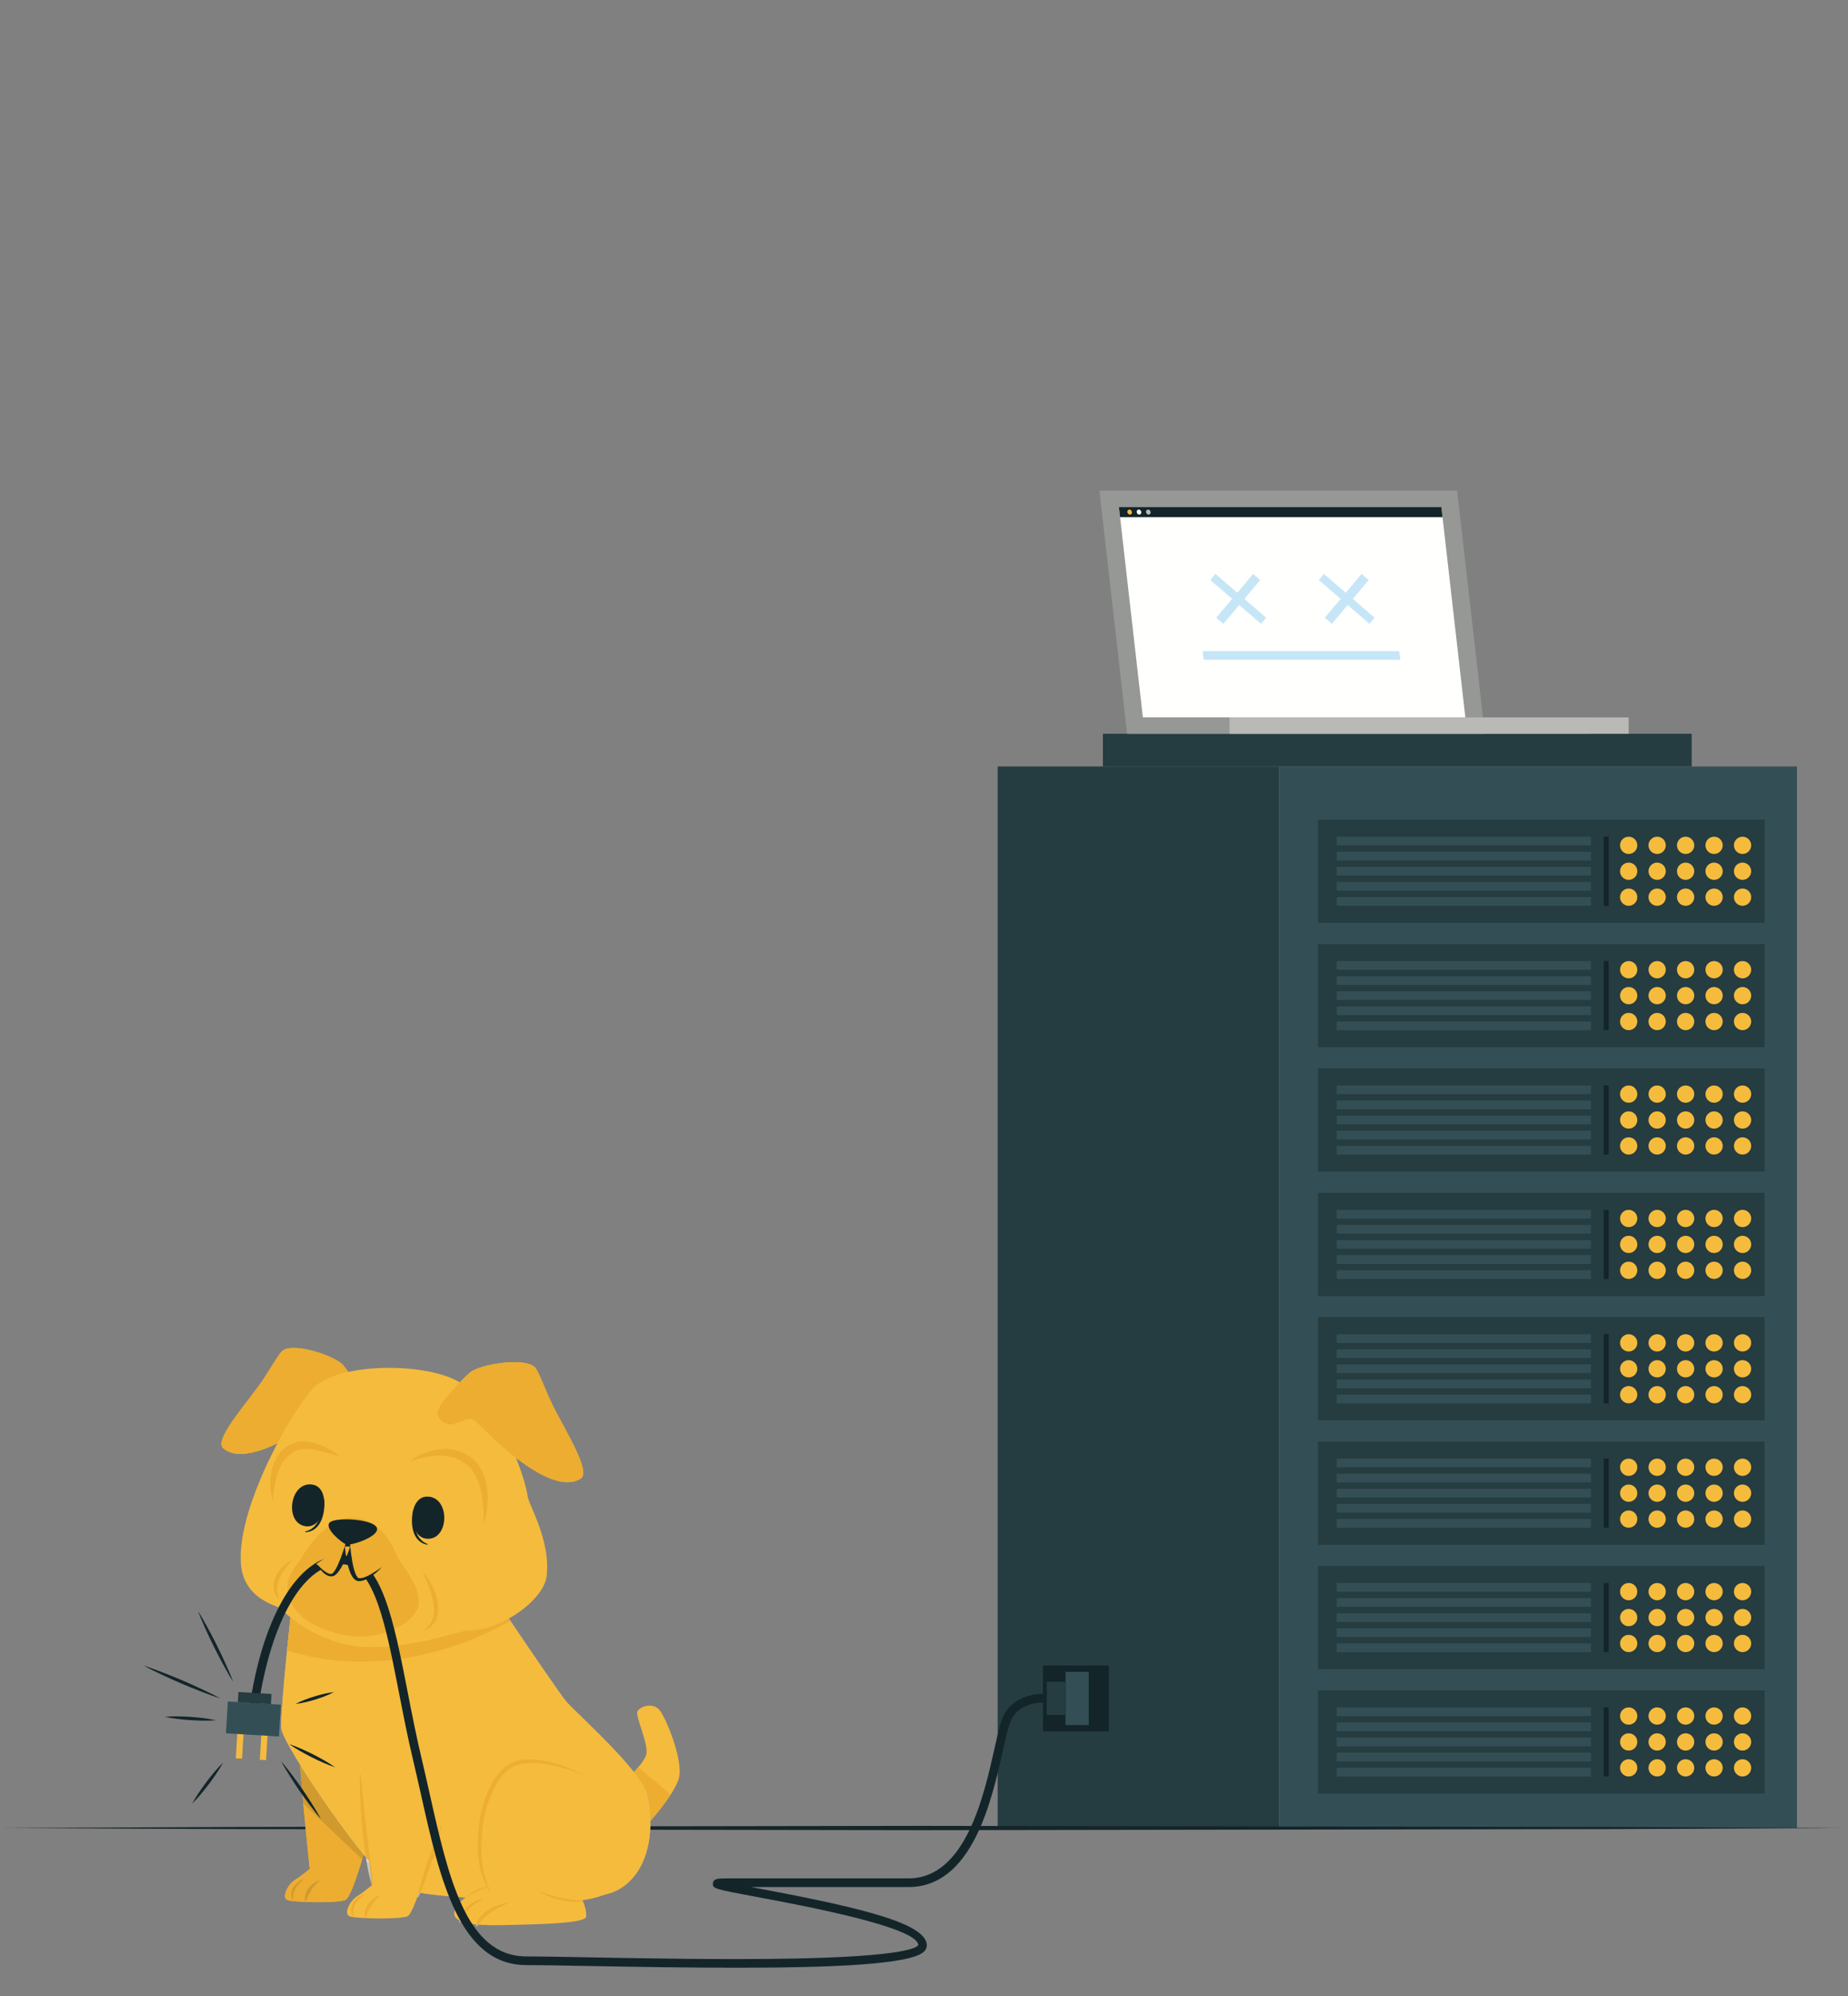 <?xml version="1.0" encoding="UTF-8"?>
<svg width="427px" height="461px" viewBox="0 0 427 461" version="1.1" xmlns="http://www.w3.org/2000/svg" xmlns:xlink="http://www.w3.org/1999/xlink">
    <rect x="0" y="0" width="427" height="461" fill="#808080" stroke="none"/>
    <!-- Generator: Sketch 61.2 (89653) - https://sketch.com -->
    <title>5229792</title>
    <desc>Created with Sketch.</desc>
    <g id="5229792" stroke="none" stroke-width="1" fill="none" fill-rule="evenodd">
        <polygon id="Fill-39" fill="#253C40" points="230.522 422.195 295.542 422.195 295.542 177.022 230.522 177.022"></polygon>
        <polygon id="Fill-40" fill="#334F55" points="295.542 422.195 415.204 422.195 415.204 177.022 295.542 177.022"></polygon>
        <polygon id="Fill-41" fill="#253C40" points="304.515 414.232 407.727 414.232 407.727 390.396 304.515 390.396"></polygon>
        <polygon id="Fill-42" fill="#334F55" points="308.859 396.344 367.609 396.344 367.609 394.332 308.859 394.332"></polygon>
        <polygon id="Fill-43" fill="#334F55" points="308.859 399.832 367.609 399.832 367.609 397.821 308.859 397.821"></polygon>
        <polygon id="Fill-44" fill="#334F55" points="308.859 403.32 367.609 403.32 367.609 401.308 308.859 401.308"></polygon>
        <polygon id="Fill-45" fill="#334F55" points="308.859 406.807 367.609 406.807 367.609 404.795 308.859 404.795"></polygon>
        <polygon id="Fill-46" fill="#334F55" points="308.859 410.294 367.609 410.294 367.609 408.283 308.859 408.283"></polygon>
        <path d="M378.319,396.328 C378.319,397.43 377.426,398.324 376.324,398.324 C375.222,398.324 374.329,397.43 374.329,396.328 C374.329,395.226 375.222,394.332 376.324,394.332 C377.426,394.332 378.319,395.226 378.319,396.328" id="Fill-47" fill="#F5BB3D"></path>
        <path d="M384.897,396.328 C384.897,397.43 384.004,398.324 382.901,398.324 C381.8,398.324 380.906,397.43 380.906,396.328 C380.906,395.226 381.8,394.332 382.901,394.332 C384.004,394.332 384.897,395.226 384.897,396.328" id="Fill-48" fill="#F5BB3D"></path>
        <path d="M391.474,396.328 C391.474,397.43 390.581,398.324 389.479,398.324 C388.377,398.324 387.483,397.43 387.483,396.328 C387.483,395.226 388.377,394.332 389.479,394.332 C390.581,394.332 391.474,395.226 391.474,396.328" id="Fill-49" fill="#F5BB3D"></path>
        <path d="M398.052,396.328 C398.052,397.43 397.158,398.324 396.057,398.324 C394.954,398.324 394.062,397.43 394.062,396.328 C394.062,395.226 394.954,394.332 396.057,394.332 C397.158,394.332 398.052,395.226 398.052,396.328" id="Fill-50" fill="#F5BB3D"></path>
        <path d="M404.629,396.328 C404.629,397.43 403.735,398.324 402.634,398.324 C401.532,398.324 400.639,397.43 400.639,396.328 C400.639,395.226 401.532,394.332 402.634,394.332 C403.735,394.332 404.629,395.226 404.629,396.328" id="Fill-51" fill="#F5BB3D"></path>
        <path d="M378.319,402.314 C378.319,403.415 377.426,404.309 376.324,404.309 C375.222,404.309 374.329,403.415 374.329,402.314 C374.329,401.211 375.222,400.319 376.324,400.319 C377.426,400.319 378.319,401.211 378.319,402.314" id="Fill-52" fill="#F5BB3D"></path>
        <path d="M384.897,402.314 C384.897,403.415 384.004,404.309 382.901,404.309 C381.8,404.309 380.906,403.415 380.906,402.314 C380.906,401.211 381.8,400.319 382.901,400.319 C384.004,400.319 384.897,401.211 384.897,402.314" id="Fill-53" fill="#F5BB3D"></path>
        <path d="M391.474,402.314 C391.474,403.415 390.581,404.309 389.479,404.309 C388.377,404.309 387.483,403.415 387.483,402.314 C387.483,401.211 388.377,400.319 389.479,400.319 C390.581,400.319 391.474,401.211 391.474,402.314" id="Fill-54" fill="#F5BB3D"></path>
        <path d="M398.052,402.314 C398.052,403.415 397.158,404.309 396.057,404.309 C394.954,404.309 394.062,403.415 394.062,402.314 C394.062,401.211 394.954,400.319 396.057,400.319 C397.158,400.319 398.052,401.211 398.052,402.314" id="Fill-55" fill="#F5BB3D"></path>
        <path d="M404.629,402.314 C404.629,403.415 403.735,404.309 402.634,404.309 C401.532,404.309 400.639,403.415 400.639,402.314 C400.639,401.211 401.532,400.319 402.634,400.319 C403.735,400.319 404.629,401.211 404.629,402.314" id="Fill-56" fill="#F5BB3D"></path>
        <path d="M378.319,408.299 C378.319,409.401 377.426,410.294 376.324,410.294 C375.222,410.294 374.329,409.401 374.329,408.299 C374.329,407.198 375.222,406.304 376.324,406.304 C377.426,406.304 378.319,407.198 378.319,408.299" id="Fill-57" fill="#F5BB3D"></path>
        <path d="M384.897,408.299 C384.897,409.401 384.004,410.294 382.901,410.294 C381.8,410.294 380.906,409.401 380.906,408.299 C380.906,407.198 381.8,406.304 382.901,406.304 C384.004,406.304 384.897,407.198 384.897,408.299" id="Fill-58" fill="#F5BB3D"></path>
        <path d="M391.474,408.299 C391.474,409.401 390.581,410.294 389.479,410.294 C388.377,410.294 387.483,409.401 387.483,408.299 C387.483,407.198 388.377,406.304 389.479,406.304 C390.581,406.304 391.474,407.198 391.474,408.299" id="Fill-59" fill="#F5BB3D"></path>
        <path d="M398.052,408.299 C398.052,409.401 397.158,410.294 396.057,410.294 C394.954,410.294 394.062,409.401 394.062,408.299 C394.062,407.198 394.954,406.304 396.057,406.304 C397.158,406.304 398.052,407.198 398.052,408.299" id="Fill-60" fill="#F5BB3D"></path>
        <path d="M404.629,408.299 C404.629,409.401 403.735,410.294 402.634,410.294 C401.532,410.294 400.639,409.401 400.639,408.299 C400.639,407.198 401.532,406.304 402.634,406.304 C403.735,406.304 404.629,407.198 404.629,408.299" id="Fill-61" fill="#F5BB3D"></path>
        <polygon id="Fill-62" fill="#132529" points="370.544 410.294 371.693 410.294 371.693 394.332 370.544 394.332"></polygon>
        <polygon id="Fill-63" fill="#253C40" points="304.515 385.503 407.727 385.503 407.727 361.668 304.515 361.668"></polygon>
        <polygon id="Fill-64" fill="#334F55" points="308.859 367.617 367.609 367.617 367.609 365.605 308.859 365.605"></polygon>
        <polygon id="Fill-65" fill="#334F55" points="308.859 371.104 367.609 371.104 367.609 369.092 308.859 369.092"></polygon>
        <polygon id="Fill-66" fill="#334F55" points="308.859 374.592 367.609 374.592 367.609 372.58 308.859 372.58"></polygon>
        <polygon id="Fill-67" fill="#334F55" points="308.859 378.08 367.609 378.08 367.609 376.068 308.859 376.068"></polygon>
        <polygon id="Fill-68" fill="#334F55" points="308.859 381.567 367.609 381.567 367.609 379.555 308.859 379.555"></polygon>
        <path d="M378.319,367.6 C378.319,368.703 377.426,369.595 376.324,369.595 C375.222,369.595 374.329,368.703 374.329,367.6 C374.329,366.498 375.222,365.605 376.324,365.605 C377.426,365.605 378.319,366.498 378.319,367.6" id="Fill-69" fill="#F5BB3D"></path>
        <path d="M384.897,367.6 C384.897,368.703 384.004,369.595 382.901,369.595 C381.8,369.595 380.906,368.703 380.906,367.6 C380.906,366.498 381.8,365.605 382.901,365.605 C384.004,365.605 384.897,366.498 384.897,367.6" id="Fill-70" fill="#F5BB3D"></path>
        <path d="M391.474,367.6 C391.474,368.703 390.581,369.595 389.479,369.595 C388.377,369.595 387.483,368.703 387.483,367.6 C387.483,366.498 388.377,365.605 389.479,365.605 C390.581,365.605 391.474,366.498 391.474,367.6" id="Fill-71" fill="#F5BB3D"></path>
        <path d="M398.052,367.6 C398.052,368.703 397.158,369.595 396.057,369.595 C394.954,369.595 394.062,368.703 394.062,367.6 C394.062,366.498 394.954,365.605 396.057,365.605 C397.158,365.605 398.052,366.498 398.052,367.6" id="Fill-72" fill="#F5BB3D"></path>
        <path d="M404.629,367.6 C404.629,368.703 403.735,369.595 402.634,369.595 C401.532,369.595 400.639,368.703 400.639,367.6 C400.639,366.498 401.532,365.605 402.634,365.605 C403.735,365.605 404.629,366.498 404.629,367.6" id="Fill-73" fill="#F5BB3D"></path>
        <path d="M378.319,373.586 C378.319,374.688 377.426,375.581 376.324,375.581 C375.222,375.581 374.329,374.688 374.329,373.586 C374.329,372.484 375.222,371.59 376.324,371.59 C377.426,371.59 378.319,372.484 378.319,373.586" id="Fill-74" fill="#F5BB3D"></path>
        <path d="M384.897,373.586 C384.897,374.688 384.004,375.581 382.901,375.581 C381.8,375.581 380.906,374.688 380.906,373.586 C380.906,372.484 381.8,371.59 382.901,371.59 C384.004,371.59 384.897,372.484 384.897,373.586" id="Fill-75" fill="#F5BB3D"></path>
        <path d="M391.474,373.586 C391.474,374.688 390.581,375.581 389.479,375.581 C388.377,375.581 387.483,374.688 387.483,373.586 C387.483,372.484 388.377,371.59 389.479,371.59 C390.581,371.59 391.474,372.484 391.474,373.586" id="Fill-76" fill="#F5BB3D"></path>
        <path d="M398.052,373.586 C398.052,374.688 397.158,375.581 396.057,375.581 C394.954,375.581 394.062,374.688 394.062,373.586 C394.062,372.484 394.954,371.59 396.057,371.59 C397.158,371.59 398.052,372.484 398.052,373.586" id="Fill-77" fill="#F5BB3D"></path>
        <path d="M404.629,373.586 C404.629,374.688 403.735,375.581 402.634,375.581 C401.532,375.581 400.639,374.688 400.639,373.586 C400.639,372.484 401.532,371.59 402.634,371.59 C403.735,371.59 404.629,372.484 404.629,373.586" id="Fill-78" fill="#F5BB3D"></path>
        <path d="M378.319,379.572 C378.319,380.673 377.426,381.567 376.324,381.567 C375.222,381.567 374.329,380.673 374.329,379.572 C374.329,378.469 375.222,377.577 376.324,377.577 C377.426,377.577 378.319,378.469 378.319,379.572" id="Fill-79" fill="#F5BB3D"></path>
        <path d="M384.897,379.572 C384.897,380.673 384.004,381.567 382.901,381.567 C381.8,381.567 380.906,380.673 380.906,379.572 C380.906,378.469 381.8,377.577 382.901,377.577 C384.004,377.577 384.897,378.469 384.897,379.572" id="Fill-80" fill="#F5BB3D"></path>
        <path d="M391.474,379.572 C391.474,380.673 390.581,381.567 389.479,381.567 C388.377,381.567 387.483,380.673 387.483,379.572 C387.483,378.469 388.377,377.577 389.479,377.577 C390.581,377.577 391.474,378.469 391.474,379.572" id="Fill-81" fill="#F5BB3D"></path>
        <path d="M398.052,379.572 C398.052,380.673 397.158,381.567 396.057,381.567 C394.954,381.567 394.062,380.673 394.062,379.572 C394.062,378.469 394.954,377.577 396.057,377.577 C397.158,377.577 398.052,378.469 398.052,379.572" id="Fill-82" fill="#F5BB3D"></path>
        <path d="M404.629,379.572 C404.629,380.673 403.735,381.567 402.634,381.567 C401.532,381.567 400.639,380.673 400.639,379.572 C400.639,378.469 401.532,377.577 402.634,377.577 C403.735,377.577 404.629,378.469 404.629,379.572" id="Fill-83" fill="#F5BB3D"></path>
        <polygon id="Fill-84" fill="#132529" points="370.544 381.567 371.693 381.567 371.693 365.605 370.544 365.605"></polygon>
        <polygon id="Fill-85" fill="#253C40" points="304.515 356.776 407.727 356.776 407.727 332.94 304.515 332.94"></polygon>
        <polygon id="Fill-86" fill="#334F55" points="308.859 338.889 367.609 338.889 367.609 336.877 308.859 336.877"></polygon>
        <polygon id="Fill-87" fill="#334F55" points="308.859 342.376 367.609 342.376 367.609 340.365 308.859 340.365"></polygon>
        <polygon id="Fill-88" fill="#334F55" points="308.859 345.864 367.609 345.864 367.609 343.852 308.859 343.852"></polygon>
        <polygon id="Fill-89" fill="#334F55" points="308.859 349.351 367.609 349.351 367.609 347.339 308.859 347.339"></polygon>
        <polygon id="Fill-90" fill="#334F55" points="308.859 352.839 367.609 352.839 367.609 350.828 308.859 350.828"></polygon>
        <path d="M378.319,338.873 C378.319,339.974 377.426,340.868 376.324,340.868 C375.222,340.868 374.329,339.974 374.329,338.873 C374.329,337.771 375.222,336.877 376.324,336.877 C377.426,336.877 378.319,337.771 378.319,338.873" id="Fill-91" fill="#F5BB3D"></path>
        <path d="M384.897,338.873 C384.897,339.974 384.004,340.868 382.901,340.868 C381.8,340.868 380.906,339.974 380.906,338.873 C380.906,337.771 381.8,336.877 382.901,336.877 C384.004,336.877 384.897,337.771 384.897,338.873" id="Fill-92" fill="#F5BB3D"></path>
        <path d="M391.474,338.873 C391.474,339.974 390.581,340.868 389.479,340.868 C388.377,340.868 387.483,339.974 387.483,338.873 C387.483,337.771 388.377,336.877 389.479,336.877 C390.581,336.877 391.474,337.771 391.474,338.873" id="Fill-93" fill="#F5BB3D"></path>
        <path d="M398.052,338.873 C398.052,339.974 397.158,340.868 396.057,340.868 C394.954,340.868 394.062,339.974 394.062,338.873 C394.062,337.771 394.954,336.877 396.057,336.877 C397.158,336.877 398.052,337.771 398.052,338.873" id="Fill-94" fill="#F5BB3D"></path>
        <path d="M404.629,338.873 C404.629,339.974 403.735,340.868 402.634,340.868 C401.532,340.868 400.639,339.974 400.639,338.873 C400.639,337.771 401.532,336.877 402.634,336.877 C403.735,336.877 404.629,337.771 404.629,338.873" id="Fill-95" fill="#F5BB3D"></path>
        <path d="M378.319,344.858 C378.319,345.96 377.426,346.853 376.324,346.853 C375.222,346.853 374.329,345.96 374.329,344.858 C374.329,343.756 375.222,342.863 376.324,342.863 C377.426,342.863 378.319,343.756 378.319,344.858" id="Fill-96" fill="#F5BB3D"></path>
        <path d="M384.897,344.858 C384.897,345.96 384.004,346.853 382.901,346.853 C381.8,346.853 380.906,345.96 380.906,344.858 C380.906,343.756 381.8,342.863 382.901,342.863 C384.004,342.863 384.897,343.756 384.897,344.858" id="Fill-97" fill="#F5BB3D"></path>
        <path d="M391.474,344.858 C391.474,345.96 390.581,346.853 389.479,346.853 C388.377,346.853 387.483,345.96 387.483,344.858 C387.483,343.756 388.377,342.863 389.479,342.863 C390.581,342.863 391.474,343.756 391.474,344.858" id="Fill-98" fill="#F5BB3D"></path>
        <path d="M398.052,344.858 C398.052,345.96 397.158,346.853 396.057,346.853 C394.954,346.853 394.062,345.96 394.062,344.858 C394.062,343.756 394.954,342.863 396.057,342.863 C397.158,342.863 398.052,343.756 398.052,344.858" id="Fill-99" fill="#F5BB3D"></path>
        <path d="M404.629,344.858 C404.629,345.96 403.735,346.853 402.634,346.853 C401.532,346.853 400.639,345.96 400.639,344.858 C400.639,343.756 401.532,342.863 402.634,342.863 C403.735,342.863 404.629,343.756 404.629,344.858" id="Fill-100" fill="#F5BB3D"></path>
        <path d="M378.319,350.844 C378.319,351.946 377.426,352.839 376.324,352.839 C375.222,352.839 374.329,351.946 374.329,350.844 C374.329,349.742 375.222,348.848 376.324,348.848 C377.426,348.848 378.319,349.742 378.319,350.844" id="Fill-101" fill="#F5BB3D"></path>
        <path d="M384.897,350.844 C384.897,351.946 384.004,352.839 382.901,352.839 C381.8,352.839 380.906,351.946 380.906,350.844 C380.906,349.742 381.8,348.848 382.901,348.848 C384.004,348.848 384.897,349.742 384.897,350.844" id="Fill-102" fill="#F5BB3D"></path>
        <path d="M391.474,350.844 C391.474,351.946 390.581,352.839 389.479,352.839 C388.377,352.839 387.483,351.946 387.483,350.844 C387.483,349.742 388.377,348.848 389.479,348.848 C390.581,348.848 391.474,349.742 391.474,350.844" id="Fill-103" fill="#F5BB3D"></path>
        <path d="M398.052,350.844 C398.052,351.946 397.158,352.839 396.057,352.839 C394.954,352.839 394.062,351.946 394.062,350.844 C394.062,349.742 394.954,348.848 396.057,348.848 C397.158,348.848 398.052,349.742 398.052,350.844" id="Fill-104" fill="#F5BB3D"></path>
        <path d="M404.629,350.844 C404.629,351.946 403.735,352.839 402.634,352.839 C401.532,352.839 400.639,351.946 400.639,350.844 C400.639,349.742 401.532,348.848 402.634,348.848 C403.735,348.848 404.629,349.742 404.629,350.844" id="Fill-105" fill="#F5BB3D"></path>
        <polygon id="Fill-106" fill="#132529" points="370.544 352.839 371.693 352.839 371.693 336.877 370.544 336.877"></polygon>
        <polygon id="Fill-107" fill="#253C40" points="304.515 328.048 407.727 328.048 407.727 304.212 304.515 304.212"></polygon>
        <polygon id="Fill-108" fill="#334F55" points="308.859 310.162 367.609 310.162 367.609 308.15 308.859 308.15"></polygon>
        <polygon id="Fill-109" fill="#334F55" points="308.859 313.649 367.609 313.649 367.609 311.637 308.859 311.637"></polygon>
        <polygon id="Fill-110" fill="#334F55" points="308.859 317.136 367.609 317.136 367.609 315.124 308.859 315.124"></polygon>
        <polygon id="Fill-111" fill="#334F55" points="308.859 320.623 367.609 320.623 367.609 318.612 308.859 318.612"></polygon>
        <polygon id="Fill-112" fill="#334F55" points="308.859 324.111 367.609 324.111 367.609 322.099 308.859 322.099"></polygon>
        <path d="M378.319,310.145 C378.319,311.247 377.426,312.14 376.324,312.14 C375.222,312.14 374.329,311.247 374.329,310.145 C374.329,309.042 375.222,308.15 376.324,308.15 C377.426,308.15 378.319,309.042 378.319,310.145" id="Fill-113" fill="#F5BB3D"></path>
        <path d="M384.897,310.145 C384.897,311.247 384.004,312.14 382.901,312.14 C381.8,312.14 380.906,311.247 380.906,310.145 C380.906,309.042 381.8,308.15 382.901,308.15 C384.004,308.15 384.897,309.042 384.897,310.145" id="Fill-114" fill="#F5BB3D"></path>
        <path d="M391.474,310.145 C391.474,311.247 390.581,312.14 389.479,312.14 C388.377,312.14 387.483,311.247 387.483,310.145 C387.483,309.042 388.377,308.15 389.479,308.15 C390.581,308.15 391.474,309.042 391.474,310.145" id="Fill-115" fill="#F5BB3D"></path>
        <path d="M398.052,310.145 C398.052,311.247 397.158,312.14 396.057,312.14 C394.954,312.14 394.062,311.247 394.062,310.145 C394.062,309.042 394.954,308.15 396.057,308.15 C397.158,308.15 398.052,309.042 398.052,310.145" id="Fill-116" fill="#F5BB3D"></path>
        <path d="M404.629,310.145 C404.629,311.247 403.735,312.14 402.634,312.14 C401.532,312.14 400.639,311.247 400.639,310.145 C400.639,309.042 401.532,308.15 402.634,308.15 C403.735,308.15 404.629,309.042 404.629,310.145" id="Fill-117" fill="#F5BB3D"></path>
        <path d="M378.319,316.13 C378.319,317.232 377.426,318.125 376.324,318.125 C375.222,318.125 374.329,317.232 374.329,316.13 C374.329,315.029 375.222,314.135 376.324,314.135 C377.426,314.135 378.319,315.029 378.319,316.13" id="Fill-118" fill="#F5BB3D"></path>
        <path d="M384.897,316.13 C384.897,317.232 384.004,318.125 382.901,318.125 C381.8,318.125 380.906,317.232 380.906,316.13 C380.906,315.029 381.8,314.135 382.901,314.135 C384.004,314.135 384.897,315.029 384.897,316.13" id="Fill-119" fill="#F5BB3D"></path>
        <path d="M391.474,316.13 C391.474,317.232 390.581,318.125 389.479,318.125 C388.377,318.125 387.483,317.232 387.483,316.13 C387.483,315.029 388.377,314.135 389.479,314.135 C390.581,314.135 391.474,315.029 391.474,316.13" id="Fill-120" fill="#F5BB3D"></path>
        <path d="M398.052,316.13 C398.052,317.232 397.158,318.125 396.057,318.125 C394.954,318.125 394.062,317.232 394.062,316.13 C394.062,315.029 394.954,314.135 396.057,314.135 C397.158,314.135 398.052,315.029 398.052,316.13" id="Fill-121" fill="#F5BB3D"></path>
        <path d="M404.629,316.13 C404.629,317.232 403.735,318.125 402.634,318.125 C401.532,318.125 400.639,317.232 400.639,316.13 C400.639,315.029 401.532,314.135 402.634,314.135 C403.735,314.135 404.629,315.029 404.629,316.13" id="Fill-122" fill="#F5BB3D"></path>
        <path d="M378.319,322.116 C378.319,323.218 377.426,324.111 376.324,324.111 C375.222,324.111 374.329,323.218 374.329,322.116 C374.329,321.014 375.222,320.121 376.324,320.121 C377.426,320.121 378.319,321.014 378.319,322.116" id="Fill-123" fill="#F5BB3D"></path>
        <path d="M384.897,322.116 C384.897,323.218 384.004,324.111 382.901,324.111 C381.8,324.111 380.906,323.218 380.906,322.116 C380.906,321.014 381.8,320.121 382.901,320.121 C384.004,320.121 384.897,321.014 384.897,322.116" id="Fill-124" fill="#F5BB3D"></path>
        <path d="M391.474,322.116 C391.474,323.218 390.581,324.111 389.479,324.111 C388.377,324.111 387.483,323.218 387.483,322.116 C387.483,321.014 388.377,320.121 389.479,320.121 C390.581,320.121 391.474,321.014 391.474,322.116" id="Fill-125" fill="#F5BB3D"></path>
        <path d="M398.052,322.116 C398.052,323.218 397.158,324.111 396.057,324.111 C394.954,324.111 394.062,323.218 394.062,322.116 C394.062,321.014 394.954,320.121 396.057,320.121 C397.158,320.121 398.052,321.014 398.052,322.116" id="Fill-126" fill="#F5BB3D"></path>
        <path d="M404.629,322.116 C404.629,323.218 403.735,324.111 402.634,324.111 C401.532,324.111 400.639,323.218 400.639,322.116 C400.639,321.014 401.532,320.121 402.634,320.121 C403.735,320.121 404.629,321.014 404.629,322.116" id="Fill-127" fill="#F5BB3D"></path>
        <polygon id="Fill-128" fill="#132529" points="370.544 324.111 371.693 324.111 371.693 308.15 370.544 308.15"></polygon>
        <polygon id="Fill-129" fill="#253C40" points="304.515 299.321 407.727 299.321 407.727 275.485 304.515 275.485"></polygon>
        <polygon id="Fill-130" fill="#334F55" points="308.859 281.433 367.609 281.433 367.609 279.421 308.859 279.421"></polygon>
        <polygon id="Fill-131" fill="#334F55" points="308.859 284.921 367.609 284.921 367.609 282.91 308.859 282.91"></polygon>
        <polygon id="Fill-132" fill="#334F55" points="308.859 288.409 367.609 288.409 367.609 286.397 308.859 286.397"></polygon>
        <polygon id="Fill-133" fill="#334F55" points="308.859 291.896 367.609 291.896 367.609 289.884 308.859 289.884"></polygon>
        <polygon id="Fill-134" fill="#334F55" points="308.859 295.383 367.609 295.383 367.609 293.372 308.859 293.372"></polygon>
        <path d="M378.319,281.417 C378.319,282.519 377.426,283.413 376.324,283.413 C375.222,283.413 374.329,282.519 374.329,281.417 C374.329,280.315 375.222,279.421 376.324,279.421 C377.426,279.421 378.319,280.315 378.319,281.417" id="Fill-135" fill="#F5BB3D"></path>
        <path d="M384.897,281.417 C384.897,282.519 384.004,283.413 382.901,283.413 C381.8,283.413 380.906,282.519 380.906,281.417 C380.906,280.315 381.8,279.421 382.901,279.421 C384.004,279.421 384.897,280.315 384.897,281.417" id="Fill-136" fill="#F5BB3D"></path>
        <path d="M391.474,281.417 C391.474,282.519 390.581,283.413 389.479,283.413 C388.377,283.413 387.483,282.519 387.483,281.417 C387.483,280.315 388.377,279.421 389.479,279.421 C390.581,279.421 391.474,280.315 391.474,281.417" id="Fill-137" fill="#F5BB3D"></path>
        <path d="M398.052,281.417 C398.052,282.519 397.158,283.413 396.057,283.413 C394.954,283.413 394.062,282.519 394.062,281.417 C394.062,280.315 394.954,279.421 396.057,279.421 C397.158,279.421 398.052,280.315 398.052,281.417" id="Fill-138" fill="#F5BB3D"></path>
        <path d="M404.629,281.417 C404.629,282.519 403.735,283.413 402.634,283.413 C401.532,283.413 400.639,282.519 400.639,281.417 C400.639,280.315 401.532,279.421 402.634,279.421 C403.735,279.421 404.629,280.315 404.629,281.417" id="Fill-139" fill="#F5BB3D"></path>
        <path d="M378.319,287.403 C378.319,288.504 377.426,289.398 376.324,289.398 C375.222,289.398 374.329,288.504 374.329,287.403 C374.329,286.3 375.222,285.408 376.324,285.408 C377.426,285.408 378.319,286.3 378.319,287.403" id="Fill-140" fill="#F5BB3D"></path>
        <path d="M384.897,287.403 C384.897,288.504 384.004,289.398 382.901,289.398 C381.8,289.398 380.906,288.504 380.906,287.403 C380.906,286.3 381.8,285.408 382.901,285.408 C384.004,285.408 384.897,286.3 384.897,287.403" id="Fill-141" fill="#F5BB3D"></path>
        <path d="M391.474,287.403 C391.474,288.504 390.581,289.398 389.479,289.398 C388.377,289.398 387.483,288.504 387.483,287.403 C387.483,286.3 388.377,285.408 389.479,285.408 C390.581,285.408 391.474,286.3 391.474,287.403" id="Fill-142" fill="#F5BB3D"></path>
        <path d="M398.052,287.403 C398.052,288.504 397.158,289.398 396.057,289.398 C394.954,289.398 394.062,288.504 394.062,287.403 C394.062,286.3 394.954,285.408 396.057,285.408 C397.158,285.408 398.052,286.3 398.052,287.403" id="Fill-143" fill="#F5BB3D"></path>
        <path d="M404.629,287.403 C404.629,288.504 403.735,289.398 402.634,289.398 C401.532,289.398 400.639,288.504 400.639,287.403 C400.639,286.3 401.532,285.408 402.634,285.408 C403.735,285.408 404.629,286.3 404.629,287.403" id="Fill-144" fill="#F5BB3D"></path>
        <path d="M378.319,293.388 C378.319,294.49 377.426,295.383 376.324,295.383 C375.222,295.383 374.329,294.49 374.329,293.388 C374.329,292.287 375.222,291.393 376.324,291.393 C377.426,291.393 378.319,292.287 378.319,293.388" id="Fill-145" fill="#F5BB3D"></path>
        <path d="M384.897,293.388 C384.897,294.49 384.004,295.383 382.901,295.383 C381.8,295.383 380.906,294.49 380.906,293.388 C380.906,292.287 381.8,291.393 382.901,291.393 C384.004,291.393 384.897,292.287 384.897,293.388" id="Fill-146" fill="#F5BB3D"></path>
        <path d="M391.474,293.388 C391.474,294.49 390.581,295.383 389.479,295.383 C388.377,295.383 387.483,294.49 387.483,293.388 C387.483,292.287 388.377,291.393 389.479,291.393 C390.581,291.393 391.474,292.287 391.474,293.388" id="Fill-147" fill="#F5BB3D"></path>
        <path d="M398.052,293.388 C398.052,294.49 397.158,295.383 396.057,295.383 C394.954,295.383 394.062,294.49 394.062,293.388 C394.062,292.287 394.954,291.393 396.057,291.393 C397.158,291.393 398.052,292.287 398.052,293.388" id="Fill-148" fill="#F5BB3D"></path>
        <path d="M404.629,293.388 C404.629,294.49 403.735,295.383 402.634,295.383 C401.532,295.383 400.639,294.49 400.639,293.388 C400.639,292.287 401.532,291.393 402.634,291.393 C403.735,291.393 404.629,292.287 404.629,293.388" id="Fill-149" fill="#F5BB3D"></path>
        <polygon id="Fill-150" fill="#132529" points="370.544 295.383 371.693 295.383 371.693 279.421 370.544 279.421"></polygon>
        <polygon id="Fill-151" fill="#253C40" points="304.515 270.592 407.727 270.592 407.727 246.757 304.515 246.757"></polygon>
        <polygon id="Fill-152" fill="#334F55" points="308.859 252.706 367.609 252.706 367.609 250.694 308.859 250.694"></polygon>
        <polygon id="Fill-153" fill="#334F55" points="308.859 256.193 367.609 256.193 367.609 254.181 308.859 254.181"></polygon>
        <polygon id="Fill-154" fill="#334F55" points="308.859 259.681 367.609 259.681 367.609 257.669 308.859 257.669"></polygon>
        <polygon id="Fill-155" fill="#334F55" points="308.859 263.168 367.609 263.168 367.609 261.157 308.859 261.157"></polygon>
        <polygon id="Fill-156" fill="#334F55" points="308.859 266.656 367.609 266.656 367.609 264.644 308.859 264.644"></polygon>
        <path d="M378.319,252.689 C378.319,253.791 377.426,254.684 376.324,254.684 C375.222,254.684 374.329,253.791 374.329,252.689 C374.329,251.587 375.222,250.694 376.324,250.694 C377.426,250.694 378.319,251.587 378.319,252.689" id="Fill-157" fill="#F5BB3D"></path>
        <path d="M384.897,252.689 C384.897,253.791 384.004,254.684 382.901,254.684 C381.8,254.684 380.906,253.791 380.906,252.689 C380.906,251.587 381.8,250.694 382.901,250.694 C384.004,250.694 384.897,251.587 384.897,252.689" id="Fill-158" fill="#F5BB3D"></path>
        <path d="M391.474,252.689 C391.474,253.791 390.581,254.684 389.479,254.684 C388.377,254.684 387.483,253.791 387.483,252.689 C387.483,251.587 388.377,250.694 389.479,250.694 C390.581,250.694 391.474,251.587 391.474,252.689" id="Fill-159" fill="#F5BB3D"></path>
        <path d="M398.052,252.689 C398.052,253.791 397.158,254.684 396.057,254.684 C394.954,254.684 394.062,253.791 394.062,252.689 C394.062,251.587 394.954,250.694 396.057,250.694 C397.158,250.694 398.052,251.587 398.052,252.689" id="Fill-160" fill="#F5BB3D"></path>
        <path d="M404.629,252.689 C404.629,253.791 403.735,254.684 402.634,254.684 C401.532,254.684 400.639,253.791 400.639,252.689 C400.639,251.587 401.532,250.694 402.634,250.694 C403.735,250.694 404.629,251.587 404.629,252.689" id="Fill-161" fill="#F5BB3D"></path>
        <path d="M378.319,258.675 C378.319,259.777 377.426,260.67 376.324,260.67 C375.222,260.67 374.329,259.777 374.329,258.675 C374.329,257.573 375.222,256.68 376.324,256.68 C377.426,256.68 378.319,257.573 378.319,258.675" id="Fill-162" fill="#F5BB3D"></path>
        <path d="M384.897,258.675 C384.897,259.777 384.004,260.67 382.901,260.67 C381.8,260.67 380.906,259.777 380.906,258.675 C380.906,257.573 381.8,256.68 382.901,256.68 C384.004,256.68 384.897,257.573 384.897,258.675" id="Fill-163" fill="#F5BB3D"></path>
        <path d="M391.474,258.675 C391.474,259.777 390.581,260.67 389.479,260.67 C388.377,260.67 387.483,259.777 387.483,258.675 C387.483,257.573 388.377,256.68 389.479,256.68 C390.581,256.68 391.474,257.573 391.474,258.675" id="Fill-164" fill="#F5BB3D"></path>
        <path d="M398.052,258.675 C398.052,259.777 397.158,260.67 396.057,260.67 C394.954,260.67 394.062,259.777 394.062,258.675 C394.062,257.573 394.954,256.68 396.057,256.68 C397.158,256.68 398.052,257.573 398.052,258.675" id="Fill-165" fill="#F5BB3D"></path>
        <path d="M404.629,258.675 C404.629,259.777 403.735,260.67 402.634,260.67 C401.532,260.67 400.639,259.777 400.639,258.675 C400.639,257.573 401.532,256.68 402.634,256.68 C403.735,256.68 404.629,257.573 404.629,258.675" id="Fill-166" fill="#F5BB3D"></path>
        <path d="M378.319,264.661 C378.319,265.762 377.426,266.656 376.324,266.656 C375.222,266.656 374.329,265.762 374.329,264.661 C374.329,263.558 375.222,262.665 376.324,262.665 C377.426,262.665 378.319,263.558 378.319,264.661" id="Fill-167" fill="#F5BB3D"></path>
        <path d="M384.897,264.661 C384.897,265.762 384.004,266.656 382.901,266.656 C381.8,266.656 380.906,265.762 380.906,264.661 C380.906,263.558 381.8,262.665 382.901,262.665 C384.004,262.665 384.897,263.558 384.897,264.661" id="Fill-168" fill="#F5BB3D"></path>
        <path d="M391.474,264.661 C391.474,265.762 390.581,266.656 389.479,266.656 C388.377,266.656 387.483,265.762 387.483,264.661 C387.483,263.558 388.377,262.665 389.479,262.665 C390.581,262.665 391.474,263.558 391.474,264.661" id="Fill-169" fill="#F5BB3D"></path>
        <path d="M398.052,264.661 C398.052,265.762 397.158,266.656 396.057,266.656 C394.954,266.656 394.062,265.762 394.062,264.661 C394.062,263.558 394.954,262.665 396.057,262.665 C397.158,262.665 398.052,263.558 398.052,264.661" id="Fill-170" fill="#F5BB3D"></path>
        <path d="M404.629,264.661 C404.629,265.762 403.735,266.656 402.634,266.656 C401.532,266.656 400.639,265.762 400.639,264.661 C400.639,263.558 401.532,262.665 402.634,262.665 C403.735,262.665 404.629,263.558 404.629,264.661" id="Fill-171" fill="#F5BB3D"></path>
        <polygon id="Fill-172" fill="#132529" points="370.544 266.656 371.693 266.656 371.693 250.694 370.544 250.694"></polygon>
        <polygon id="Fill-173" fill="#253C40" points="304.515 241.865 407.727 241.865 407.727 218.029 304.515 218.029"></polygon>
        <polygon id="Fill-174" fill="#334F55" points="308.859 223.978 367.609 223.978 367.609 221.966 308.859 221.966"></polygon>
        <polygon id="Fill-175" fill="#334F55" points="308.859 227.465 367.609 227.465 367.609 225.454 308.859 225.454"></polygon>
        <polygon id="Fill-176" fill="#334F55" points="308.859 230.953 367.609 230.953 367.609 228.941 308.859 228.941"></polygon>
        <polygon id="Fill-177" fill="#334F55" points="308.859 234.44 367.609 234.44 367.609 232.429 308.859 232.429"></polygon>
        <polygon id="Fill-178" fill="#334F55" points="308.859 237.928 367.609 237.928 367.609 235.916 308.859 235.916"></polygon>
        <path d="M378.319,223.961 C378.319,225.063 377.426,225.956 376.324,225.956 C375.222,225.956 374.329,225.063 374.329,223.961 C374.329,222.859 375.222,221.966 376.324,221.966 C377.426,221.966 378.319,222.859 378.319,223.961" id="Fill-179" fill="#F5BB3D"></path>
        <path d="M384.897,223.961 C384.897,225.063 384.004,225.956 382.901,225.956 C381.8,225.956 380.906,225.063 380.906,223.961 C380.906,222.859 381.8,221.966 382.901,221.966 C384.004,221.966 384.897,222.859 384.897,223.961" id="Fill-180" fill="#F5BB3D"></path>
        <path d="M391.474,223.961 C391.474,225.063 390.581,225.956 389.479,225.956 C388.377,225.956 387.483,225.063 387.483,223.961 C387.483,222.859 388.377,221.966 389.479,221.966 C390.581,221.966 391.474,222.859 391.474,223.961" id="Fill-181" fill="#F5BB3D"></path>
        <path d="M398.052,223.961 C398.052,225.063 397.158,225.956 396.057,225.956 C394.954,225.956 394.062,225.063 394.062,223.961 C394.062,222.859 394.954,221.966 396.057,221.966 C397.158,221.966 398.052,222.859 398.052,223.961" id="Fill-182" fill="#F5BB3D"></path>
        <path d="M404.629,223.961 C404.629,225.063 403.735,225.956 402.634,225.956 C401.532,225.956 400.639,225.063 400.639,223.961 C400.639,222.859 401.532,221.966 402.634,221.966 C403.735,221.966 404.629,222.859 404.629,223.961" id="Fill-183" fill="#F5BB3D"></path>
        <path d="M378.319,229.947 C378.319,231.049 377.426,231.942 376.324,231.942 C375.222,231.942 374.329,231.049 374.329,229.947 C374.329,228.845 375.222,227.952 376.324,227.952 C377.426,227.952 378.319,228.845 378.319,229.947" id="Fill-184" fill="#F5BB3D"></path>
        <path d="M384.897,229.947 C384.897,231.049 384.004,231.942 382.901,231.942 C381.8,231.942 380.906,231.049 380.906,229.947 C380.906,228.845 381.8,227.952 382.901,227.952 C384.004,227.952 384.897,228.845 384.897,229.947" id="Fill-185" fill="#F5BB3D"></path>
        <path d="M391.474,229.947 C391.474,231.049 390.581,231.942 389.479,231.942 C388.377,231.942 387.483,231.049 387.483,229.947 C387.483,228.845 388.377,227.952 389.479,227.952 C390.581,227.952 391.474,228.845 391.474,229.947" id="Fill-186" fill="#F5BB3D"></path>
        <path d="M398.052,229.947 C398.052,231.049 397.158,231.942 396.057,231.942 C394.954,231.942 394.062,231.049 394.062,229.947 C394.062,228.845 394.954,227.952 396.057,227.952 C397.158,227.952 398.052,228.845 398.052,229.947" id="Fill-187" fill="#F5BB3D"></path>
        <path d="M404.629,229.947 C404.629,231.049 403.735,231.942 402.634,231.942 C401.532,231.942 400.639,231.049 400.639,229.947 C400.639,228.845 401.532,227.952 402.634,227.952 C403.735,227.952 404.629,228.845 404.629,229.947" id="Fill-188" fill="#F5BB3D"></path>
        <path d="M378.319,235.933 C378.319,237.035 377.426,237.928 376.324,237.928 C375.222,237.928 374.329,237.035 374.329,235.933 C374.329,234.831 375.222,233.937 376.324,233.937 C377.426,233.937 378.319,234.831 378.319,235.933" id="Fill-189" fill="#F5BB3D"></path>
        <path d="M384.897,235.933 C384.897,237.035 384.004,237.928 382.901,237.928 C381.8,237.928 380.906,237.035 380.906,235.933 C380.906,234.831 381.8,233.937 382.901,233.937 C384.004,233.937 384.897,234.831 384.897,235.933" id="Fill-190" fill="#F5BB3D"></path>
        <path d="M391.474,235.933 C391.474,237.035 390.581,237.928 389.479,237.928 C388.377,237.928 387.483,237.035 387.483,235.933 C387.483,234.831 388.377,233.937 389.479,233.937 C390.581,233.937 391.474,234.831 391.474,235.933" id="Fill-191" fill="#F5BB3D"></path>
        <path d="M398.052,235.933 C398.052,237.035 397.158,237.928 396.057,237.928 C394.954,237.928 394.062,237.035 394.062,235.933 C394.062,234.831 394.954,233.937 396.057,233.937 C397.158,233.937 398.052,234.831 398.052,235.933" id="Fill-192" fill="#F5BB3D"></path>
        <path d="M404.629,235.933 C404.629,237.035 403.735,237.928 402.634,237.928 C401.532,237.928 400.639,237.035 400.639,235.933 C400.639,234.831 401.532,233.937 402.634,233.937 C403.735,233.937 404.629,234.831 404.629,235.933" id="Fill-193" fill="#F5BB3D"></path>
        <polygon id="Fill-194" fill="#132529" points="370.544 237.928 371.693 237.928 371.693 221.966 370.544 221.966"></polygon>
        <polygon id="Fill-195" fill="#253C40" points="304.515 213.137 407.727 213.137 407.727 189.302 304.515 189.302"></polygon>
        <polygon id="Fill-196" fill="#334F55" points="308.859 195.25 367.609 195.25 367.609 193.239 308.859 193.239"></polygon>
        <polygon id="Fill-197" fill="#334F55" points="308.859 198.738 367.609 198.738 367.609 196.726 308.859 196.726"></polygon>
        <polygon id="Fill-198" fill="#334F55" points="308.859 202.225 367.609 202.225 367.609 200.213 308.859 200.213"></polygon>
        <polygon id="Fill-199" fill="#334F55" points="308.859 205.713 367.609 205.713 367.609 203.701 308.859 203.701"></polygon>
        <polygon id="Fill-200" fill="#334F55" points="308.859 209.2 367.609 209.2 367.609 207.188 308.859 207.188"></polygon>
        <path d="M378.319,195.234 C378.319,196.336 377.426,197.229 376.324,197.229 C375.222,197.229 374.329,196.336 374.329,195.234 C374.329,194.132 375.222,193.239 376.324,193.239 C377.426,193.239 378.319,194.132 378.319,195.234" id="Fill-201" fill="#F5BB3D"></path>
        <path d="M384.897,195.234 C384.897,196.336 384.004,197.229 382.901,197.229 C381.8,197.229 380.906,196.336 380.906,195.234 C380.906,194.132 381.8,193.239 382.901,193.239 C384.004,193.239 384.897,194.132 384.897,195.234" id="Fill-202" fill="#F5BB3D"></path>
        <path d="M391.474,195.234 C391.474,196.336 390.581,197.229 389.479,197.229 C388.377,197.229 387.483,196.336 387.483,195.234 C387.483,194.132 388.377,193.239 389.479,193.239 C390.581,193.239 391.474,194.132 391.474,195.234" id="Fill-203" fill="#F5BB3D"></path>
        <path d="M398.052,195.234 C398.052,196.336 397.158,197.229 396.057,197.229 C394.954,197.229 394.062,196.336 394.062,195.234 C394.062,194.132 394.954,193.239 396.057,193.239 C397.158,193.239 398.052,194.132 398.052,195.234" id="Fill-204" fill="#F5BB3D"></path>
        <path d="M404.629,195.234 C404.629,196.336 403.735,197.229 402.634,197.229 C401.532,197.229 400.639,196.336 400.639,195.234 C400.639,194.132 401.532,193.239 402.634,193.239 C403.735,193.239 404.629,194.132 404.629,195.234" id="Fill-205" fill="#F5BB3D"></path>
        <path d="M378.319,201.219 C378.319,202.321 377.426,203.214 376.324,203.214 C375.222,203.214 374.329,202.321 374.329,201.219 C374.329,200.118 375.222,199.224 376.324,199.224 C377.426,199.224 378.319,200.118 378.319,201.219" id="Fill-206" fill="#F5BB3D"></path>
        <path d="M384.897,201.219 C384.897,202.321 384.004,203.214 382.901,203.214 C381.8,203.214 380.906,202.321 380.906,201.219 C380.906,200.118 381.8,199.224 382.901,199.224 C384.004,199.224 384.897,200.118 384.897,201.219" id="Fill-207" fill="#F5BB3D"></path>
        <path d="M391.474,201.219 C391.474,202.321 390.581,203.214 389.479,203.214 C388.377,203.214 387.483,202.321 387.483,201.219 C387.483,200.118 388.377,199.224 389.479,199.224 C390.581,199.224 391.474,200.118 391.474,201.219" id="Fill-208" fill="#F5BB3D"></path>
        <path d="M398.052,201.219 C398.052,202.321 397.158,203.214 396.057,203.214 C394.954,203.214 394.062,202.321 394.062,201.219 C394.062,200.118 394.954,199.224 396.057,199.224 C397.158,199.224 398.052,200.118 398.052,201.219" id="Fill-209" fill="#F5BB3D"></path>
        <path d="M404.629,201.219 C404.629,202.321 403.735,203.214 402.634,203.214 C401.532,203.214 400.639,202.321 400.639,201.219 C400.639,200.118 401.532,199.224 402.634,199.224 C403.735,199.224 404.629,200.118 404.629,201.219" id="Fill-210" fill="#F5BB3D"></path>
        <path d="M378.319,207.205 C378.319,208.307 377.426,209.2 376.324,209.2 C375.222,209.2 374.329,208.307 374.329,207.205 C374.329,206.103 375.222,205.21 376.324,205.21 C377.426,205.21 378.319,206.103 378.319,207.205" id="Fill-211" fill="#F5BB3D"></path>
        <path d="M384.897,207.205 C384.897,208.307 384.004,209.2 382.901,209.2 C381.8,209.2 380.906,208.307 380.906,207.205 C380.906,206.103 381.8,205.21 382.901,205.21 C384.004,205.21 384.897,206.103 384.897,207.205" id="Fill-212" fill="#F5BB3D"></path>
        <path d="M391.474,207.205 C391.474,208.307 390.581,209.2 389.479,209.2 C388.377,209.2 387.483,208.307 387.483,207.205 C387.483,206.103 388.377,205.21 389.479,205.21 C390.581,205.21 391.474,206.103 391.474,207.205" id="Fill-213" fill="#F5BB3D"></path>
        <path d="M398.052,207.205 C398.052,208.307 397.158,209.2 396.057,209.2 C394.954,209.2 394.062,208.307 394.062,207.205 C394.062,206.103 394.954,205.21 396.057,205.21 C397.158,205.21 398.052,206.103 398.052,207.205" id="Fill-214" fill="#F5BB3D"></path>
        <path d="M404.629,207.205 C404.629,208.307 403.735,209.2 402.634,209.2 C401.532,209.2 400.639,208.307 400.639,207.205 C400.639,206.103 401.532,205.21 402.634,205.21 C403.735,205.21 404.629,206.103 404.629,207.205" id="Fill-215" fill="#F5BB3D"></path>
        <polygon id="Fill-216" fill="#132529" points="370.544 209.2 371.693 209.2 371.693 193.239 370.544 193.239"></polygon>
        <polygon id="Fill-217" fill="#253C40" points="254.837 177.022 390.889 177.022 390.889 169.463 254.837 169.463"></polygon>
        <polygon id="Fill-218" fill="#132529" points="241.01 399.863 256.203 399.863 256.203 384.67 241.01 384.67"></polygon>
        <polyline id="Fill-245" fill="#132529" points="0 422.194 53.287 421.952 106.574 421.863 213.148 421.696 319.722 421.862 373.008 421.95 426.295 422.194 373.008 422.439 319.722 422.527 213.148 422.693 106.574 422.526 53.287 422.437 0 422.194"></polyline>
        <path d="M91.232,397.126 C92.199,399.241 88.385,414.432 87.188,417.549 C85.991,420.667 81.799,438.08 79.757,438.832 C77.714,439.585 67.826,439.371 66.428,438.832 C65.031,438.295 66.428,435.324 68.041,434.284 C69.653,433.244 71.573,431.648 71.573,431.648 C71.573,431.648 68.685,404.758 69.223,401.748 C69.76,398.739 88.626,391.429 91.232,397.126" id="Fill-246" fill="#F5BB3D"></path>
        <path d="M73.561,439.32 C72.588,439.32 71.604,439.301 70.689,439.266 C70.691,439.261 70.694,439.256 70.696,439.25 C70.863,438.792 70.989,438.32 71.202,437.88 C71.414,437.445 71.651,437.026 71.896,436.609 C72.139,436.197 72.416,435.803 72.743,435.453 C72.911,435.272 73.089,435.099 73.264,434.925 C73.438,434.753 73.637,434.617 73.814,434.451 L73.749,434.333 C73.244,434.426 72.737,434.717 72.332,435.021 C71.896,435.347 71.514,435.735 71.193,436.174 C70.876,436.61 70.656,437.136 70.547,437.662 C70.44,438.181 70.377,438.724 70.501,439.246 C70.502,439.25 70.503,439.255 70.505,439.259 C69.493,439.218 68.571,439.157 67.847,439.081 C67.526,438.144 67.769,437.087 68.231,436.238 C68.697,435.381 69.416,434.704 70.146,434.071 L70.071,433.97 C69.085,434.415 68.177,435.107 67.656,436.078 C67.153,437.015 67.151,438.179 67.747,439.07 C67.124,439.002 66.659,438.922 66.428,438.832 C66.024,438.677 65.854,438.318 65.854,437.862 C65.857,436.739 66.894,435.023 68.041,434.284 C69.653,433.244 71.573,431.648 71.573,431.648 C71.573,431.648 69.938,416.422 69.357,407.602 C69.358,407.604 69.359,407.606 69.361,407.607 C69.532,410.221 69.796,413.397 70.086,416.573 L83.675,429.433 C83.789,429.058 83.903,428.681 84.016,428.303 C84.017,428.304 84.018,428.306 84.02,428.308 C82.503,433.423 80.832,438.437 79.757,438.832 C78.819,439.178 76.226,439.32 73.561,439.32" id="Fill-247" fill="#ECAD30"></path>
        <path d="M70.594,439.32 C70.557,439.32 70.52,439.3 70.505,439.259 C70.566,439.261 70.627,439.264 70.689,439.266 C70.669,439.301 70.631,439.32 70.594,439.32" id="Fill-248" fill="#C6C7C2"></path>
        <path d="M70.689,439.266 C70.627,439.264 70.566,439.261 70.505,439.259 C70.503,439.255 70.502,439.25 70.501,439.246 C70.377,438.724 70.44,438.181 70.547,437.662 C70.656,437.136 70.876,436.61 71.193,436.174 C71.514,435.735 71.896,435.347 72.332,435.021 C72.737,434.717 73.244,434.426 73.749,434.333 L73.814,434.451 C73.637,434.617 73.438,434.753 73.264,434.925 C73.089,435.099 72.911,435.272 72.743,435.453 C72.416,435.803 72.139,436.197 71.896,436.609 C71.651,437.026 71.414,437.445 71.202,437.88 C70.989,438.32 70.863,438.792 70.696,439.25 C70.694,439.256 70.691,439.261 70.689,439.266" id="Fill-249" fill="#D09A2E"></path>
        <path d="M67.779,439.118 C67.768,439.102 67.757,439.086 67.747,439.07 C67.78,439.074 67.813,439.077 67.847,439.081 C67.848,439.084 67.849,439.087 67.85,439.089 L67.779,439.118" id="Fill-250" fill="#C6C7C2"></path>
        <path d="M67.847,439.081 C67.813,439.077 67.78,439.074 67.747,439.07 C67.151,438.179 67.153,437.015 67.656,436.078 C68.177,435.107 69.085,434.415 70.071,433.97 L70.146,434.071 C69.416,434.704 68.697,435.381 68.231,436.238 C67.769,437.087 67.526,438.144 67.847,439.081" id="Fill-251" fill="#D09A2E"></path>
        <path d="M83.675,429.433 L70.086,416.573 C69.796,413.397 69.532,410.221 69.361,407.607 C73.279,413.923 79.145,422.319 84.016,428.303 C83.903,428.681 83.789,429.058 83.675,429.433" id="Fill-252" fill="#D09A2E"></path>
        <path d="M142.554,412.324 C143.105,412.846 148.453,407.785 149.274,405.414 C150.096,403.043 146.673,396.353 147.306,395.215 C147.939,394.079 150.854,393.163 152.365,394.914 C153.876,396.663 157.752,406.256 156.944,410.357 C156.137,414.457 147.884,423.618 147.022,423.571 C146.16,423.524 142.554,412.324 142.554,412.324" id="Fill-253" fill="#F5BB3D"></path>
        <path d="M150.26,420.564 C150.218,418.718 149.992,416.743 149.549,414.648 C149.366,413.778 148.846,412.724 148.089,411.552 C147.628,410.837 147.079,410.079 146.465,409.292 C146.813,408.925 147.154,408.545 147.473,408.167 L154.964,414.486 C153.614,416.576 151.813,418.826 150.26,420.564" id="Fill-254" fill="#ECAD30"></path>
        <path d="M112.336,366.062 L67.933,366.062 C67.933,366.062 64.636,395.299 64.995,399.169 C65.353,403.038 84.869,431.71 90.921,435.41 C97.063,439.164 131.75,439.29 140.211,437.428 C146.79,435.981 152.281,427.584 149.549,414.648 C148.356,408.994 132.942,395.514 130.793,392.934 C128.643,390.355 112.336,366.062 112.336,366.062" id="Fill-255" fill="#B9BAB6"></path>
        <path d="M64.996,399.172 C65.355,403.042 84.865,431.713 90.925,435.413 C97.066,439.162 131.746,439.292 140.215,437.433 C146.786,435.983 152.286,427.582 149.545,414.643 C148.356,408.993 132.945,395.513 130.796,392.933 C129.476,391.353 122.856,381.633 117.916,374.332 C114.786,369.713 112.335,366.063 112.335,366.063 L67.936,366.063 C67.936,366.063 67.106,373.403 66.325,381.213 C65.545,388.993 64.815,397.243 64.996,399.172" id="Fill-256" fill="#F5BB3D"></path>
        <path d="M83.475,383.773 C78.047,383.773 72.267,383.046 66.325,381.213 C66.595,378.508 66.872,375.86 67.117,373.553 C70.199,375.995 76.31,379.823 83.671,380.33 C84.45,380.384 85.239,380.409 86.034,380.409 C87.348,380.409 88.678,380.341 89.999,380.223 C90.227,381.243 90.452,382.288 90.674,383.355 C88.36,383.622 85.953,383.773 83.475,383.773 M92.661,383.095 C92.443,382.046 92.221,381.015 91.995,380.007 C94.925,379.639 97.747,379.065 100.189,378.491 C104.271,377.532 107.291,376.573 107.984,376.573 C107.986,376.573 107.988,376.573 107.99,376.573 C108.03,376.573 108.069,376.573 108.109,376.573 C111.211,376.573 114.579,375.477 117.566,373.817 C117.682,373.987 117.798,374.159 117.916,374.332 C113.981,376.611 104.676,381.336 92.661,383.095" id="Fill-257" fill="#ECAD30"></path>
        <path d="M141.058,413.237 C141.058,413.237 128.834,405.57 120.265,406.956 C111.696,408.341 108.672,425.939 112.777,435.84 C112.777,435.84 104.958,438.163 104.958,441.941 C104.958,444.092 109.424,444.778 115.872,444.625 C122.319,444.473 135.128,444.343 135.412,442.724 C135.696,441.104 134.568,438.873 134.568,438.873 C134.568,438.873 146.134,437.57 148.404,429.908 C150.674,422.245 142.987,414.537 141.058,413.237" id="Fill-258" fill="#F5BB3D"></path>
        <path d="M134.667,439.082 C134.652,439.048 134.638,439.018 134.626,438.993 C134.636,438.993 134.647,438.994 134.657,438.995 L134.667,439.082" id="Fill-259" fill="#C6C7C2"></path>
        <path d="M132.942,439.216 C129.916,439.216 126.983,438.326 124.333,436.793 L124.372,436.708 C127.6,438.096 131.129,438.765 134.626,438.993 C134.638,439.018 134.652,439.048 134.667,439.082 L134.671,439.119 C134.092,439.184 133.515,439.216 132.942,439.216" id="Fill-260" fill="#ECAD30"></path>
        <path d="M110.151,444.849 C110.056,444.849 109.962,444.784 109.986,444.671 C110.002,444.601 110.019,444.531 110.039,444.461 C110.193,444.477 110.35,444.492 110.509,444.506 C110.436,444.599 110.362,444.692 110.289,444.787 C110.256,444.829 110.203,444.849 110.151,444.849" id="Fill-261" fill="#C6C7C2"></path>
        <path d="M110.509,444.506 C110.35,444.492 110.193,444.477 110.039,444.461 C110.418,443.097 111.508,442.013 112.648,441.229 C113.343,440.751 114.109,440.366 114.908,440.092 C115.823,439.78 116.772,439.612 117.692,439.324 L117.746,439.438 C116.952,439.705 116.184,440.109 115.444,440.498 C114.702,440.889 113.974,441.314 113.28,441.786 C112.181,442.532 111.324,443.479 110.509,444.506" id="Fill-262" fill="#ECAD30"></path>
        <path d="M106.224,444.014 C106.172,444.014 106.125,443.982 106.133,443.913 C106.147,443.789 106.165,443.666 106.187,443.545 C106.257,443.581 106.33,443.616 106.406,443.65 C106.419,443.672 106.431,443.694 106.444,443.716 C106.407,443.792 106.371,443.869 106.337,443.946 C106.317,443.99 106.269,444.014 106.224,444.014" id="Fill-263" fill="#C6C7C2"></path>
        <path d="M106.406,443.65 C106.33,443.616 106.257,443.581 106.187,443.545 C106.199,443.474 106.214,443.404 106.229,443.333 C106.288,443.44 106.347,443.545 106.406,443.65 M107.607,441.807 C107.489,441.582 107.372,441.355 107.256,441.124 C108.272,439.777 109.853,438.855 111.569,438.604 L111.6,438.727 C110.014,439.31 108.644,440.441 107.607,441.807" id="Fill-264" fill="#ECAD30"></path>
        <path d="M107.803,438.101 L107.755,438.053 C109.115,436.832 110.376,436.213 112.545,435.773 C111.115,433.172 110.515,430.203 110.436,427.243 C110.416,426.613 110.425,425.993 110.456,425.363 L110.456,425.343 C110.456,424.873 110.476,424.393 110.496,423.922 C110.666,419.823 111.625,415.723 113.565,412.042 C114.575,410.253 115.865,408.493 117.765,407.403 C119.217,406.609 120.823,406.336 122.407,406.336 C122.917,406.336 123.426,406.364 123.925,406.413 C128.046,406.853 131.916,408.363 135.485,410.283 C135.437,410.262 135.389,410.242 135.341,410.222 C131.672,408.543 126.8,406.788 122.462,406.788 C121.711,406.788 120.975,406.841 120.265,406.956 C111.696,408.341 108.672,425.939 112.777,435.84 C112.777,435.84 112.691,435.866 112.538,435.916 C111.891,436.108 111.262,436.353 110.686,436.609 C109.801,436.982 108.757,437.484 107.803,438.101" id="Fill-265" fill="#ECAD30"></path>
        <path d="M107.806,438.103 L107.803,438.101 C108.757,437.484 109.801,436.982 110.686,436.609 C109.13,437.301 107.95,438.074 107.806,438.103 M113.255,436.933 C113.025,436.593 112.816,436.243 112.615,435.893 C112.589,435.901 112.563,435.908 112.538,435.916 C112.691,435.866 112.777,435.84 112.777,435.84 C108.672,425.939 111.696,408.341 120.265,406.956 C120.975,406.841 121.711,406.788 122.462,406.788 C126.8,406.788 131.672,408.543 135.341,410.222 C133.517,409.457 131.656,408.779 129.765,408.263 C127.836,407.703 125.856,407.273 123.865,407.172 C123.578,407.161 123.29,407.154 123.001,407.154 C121.314,407.154 119.615,407.382 118.215,408.193 C116.575,409.153 115.376,410.813 114.445,412.533 C112.916,415.303 112.005,418.393 111.546,421.553 L111.546,421.582 C111.356,423.372 111.215,425.193 111.226,426.993 C111.235,430.383 111.845,433.823 113.365,436.872 L113.255,436.933" id="Fill-266" fill="#ECAD30"></path>
        <path d="M105.58,400.889 C106.547,403.003 102.733,418.195 101.536,421.312 C100.339,424.429 96.147,441.842 94.105,442.595 C92.063,443.347 82.173,443.132 80.776,442.595 C79.379,442.057 80.776,439.086 82.389,438.045 C84.001,437.005 85.921,435.41 85.921,435.41 C85.921,435.41 83.034,408.521 83.571,405.511 C84.108,402.501 102.974,395.192 105.58,400.889" id="Fill-267" fill="#F5BB3D"></path>
        <path d="M96.557,438.188 C96.504,438.188 96.453,438.156 96.44,438.1 C96.554,437.781 96.669,437.45 96.785,437.11 C96.888,437.128 96.992,437.145 97.097,437.162 C96.961,437.478 96.821,437.794 96.677,438.108 C96.651,438.163 96.603,438.188 96.557,438.188" id="Fill-268" fill="#C6C7C2"></path>
        <path d="M97.097,437.162 C96.992,437.145 96.888,437.128 96.785,437.11 C97.741,434.296 98.737,430.842 99.591,427.841 C99.759,427.39 99.931,426.942 100.104,426.494 C100.205,426.882 100.307,427.27 100.41,427.655 C100.345,427.887 100.278,428.119 100.21,428.35 C100.301,428.205 100.388,428.058 100.48,427.913 C100.525,428.08 100.569,428.244 100.615,428.411 C100.339,428.899 100.048,429.381 99.748,429.856 L99.709,429.985 C98.903,432.408 98.105,434.818 97.097,437.162 M101.99,425.838 C101.965,425.74 101.94,425.643 101.915,425.545 C101.972,425.407 102.021,425.267 102.062,425.123 C102.075,425.08 102.109,425.062 102.144,425.062 C102.198,425.062 102.256,425.107 102.237,425.175 C102.174,425.405 102.088,425.624 101.99,425.838 M101.475,423.78 C101.433,423.609 101.39,423.434 101.348,423.261 C101.549,422.717 101.744,422.17 101.927,421.621 C101.941,421.578 101.976,421.56 102.011,421.56 C102.067,421.56 102.123,421.605 102.102,421.671 C101.879,422.37 101.673,423.074 101.475,423.78" id="Fill-269" fill="#ECAD30"></path>
        <path d="M96.44,438.1 C96.436,438.082 96.436,438.061 96.441,438.039 C97.075,435.219 98.002,432.496 98.914,429.749 C99.126,429.109 99.354,428.473 99.591,427.841 C98.737,430.842 97.741,434.296 96.785,437.11 C96.669,437.45 96.554,437.781 96.44,438.1" id="Fill-270" fill="#ECAD30"></path>
        <path d="M84.746,430.23 C84.671,429.799 84.601,429.368 84.535,428.936 C84.811,429.27 85.084,429.596 85.352,429.913 C85.36,429.995 85.368,430.076 85.377,430.157 C85.167,430.181 84.954,430.206 84.746,430.23" id="Fill-271" fill="#DBDCD6"></path>
        <path d="M85.893,435.144 C85.849,435.127 85.813,435.094 85.799,435.045 C85.365,433.455 85.025,431.847 84.746,430.23 C84.954,430.206 85.167,430.181 85.377,430.157 C85.627,432.632 85.823,434.482 85.893,435.144" id="Fill-272" fill="#C6C7C2"></path>
        <path d="M85.352,429.913 C85.084,429.596 84.811,429.27 84.535,428.936 C84.209,426.818 83.971,424.686 83.747,422.562 C83.528,420.486 83.396,418.402 83.296,416.319 C83.191,414.158 83.068,411.967 83.193,409.806 L83.315,409.794 C83.603,411.833 83.727,413.895 83.933,415.942 C84.099,417.597 84.293,419.25 84.482,420.903 C84.777,424.141 85.092,427.344 85.352,429.913" id="Fill-273" fill="#ECAD30"></path>
        <path d="M85.978,435.16 C85.949,435.16 85.92,435.155 85.893,435.144 C85.823,434.482 85.627,432.632 85.377,430.157 C85.368,430.076 85.36,429.995 85.352,429.913 C85.092,427.344 84.777,424.141 84.482,420.903 C84.536,421.376 84.589,421.849 84.641,422.322 C85.107,426.555 85.816,430.769 86.153,435.01 C86.161,435.108 86.07,435.16 85.978,435.16" id="Fill-274" fill="#ECAD30"></path>
        <path d="M84.459,442.871 C84.418,442.871 84.378,442.847 84.366,442.796 C84.242,442.275 84.305,441.732 84.413,441.212 C84.521,440.687 84.741,440.161 85.058,439.725 C85.379,439.286 85.762,438.898 86.197,438.572 C86.602,438.268 87.108,437.977 87.614,437.884 L87.679,438.002 C87.503,438.167 87.302,438.304 87.129,438.476 C86.955,438.65 86.776,438.823 86.608,439.003 C86.281,439.354 86.005,439.748 85.761,440.16 C85.516,440.577 85.279,440.996 85.067,441.431 C84.854,441.871 84.728,442.343 84.561,442.801 C84.544,442.846 84.501,442.871 84.459,442.871" id="Fill-275" fill="#ECAD30"></path>
        <path d="M81.645,442.668 C81.017,441.772 81.009,440.582 81.521,439.628 C82.042,438.658 82.95,437.966 83.937,437.521 L84.011,437.622 C83.282,438.254 82.562,438.932 82.096,439.789 C81.632,440.64 81.39,441.701 81.714,442.64 L81.645,442.668" id="Fill-276" fill="#ECAD30"></path>
        <path d="M84.924,325.409 C85.404,323.656 81.029,317.451 79.359,315.364 C77.69,313.277 68.495,310.145 65.56,311.751 C64.407,312.382 62.265,316.797 59.374,320.634 C54.902,326.57 49.673,332.798 51.573,334.474 C56.183,338.542 66.685,332.126 70.093,329.97 C73.502,327.814 76.619,325.193 77.449,325.285 C78.544,325.407 80.853,327.142 81.773,327.245 C83.964,327.488 84.924,325.409 84.924,325.409" id="Fill-277" fill="#F5BB3D"></path>
        <path d="M55.567,335.797 C54.027,335.797 52.641,335.417 51.573,334.474 C51.298,334.232 51.173,333.895 51.172,333.477 C51.169,331.004 55.548,325.712 59.374,320.634 C62.265,316.797 64.407,312.382 65.56,311.751 C66.123,311.443 66.917,311.309 67.845,311.309 C71.749,311.309 78.011,313.678 79.359,315.364 C79.662,315.742 80.054,316.256 80.489,316.853 C77.483,317.515 74.885,318.536 73.121,319.943 C71.348,321.357 67.652,326.655 64.11,333.339 C61.357,334.661 58.23,335.797 55.567,335.797" id="Fill-278" fill="#ECAD30"></path>
        <path d="M106.101,319.194 C116.828,325.608 121.59,342.676 121.879,345.4 C122.116,347.625 127.231,355.497 126.317,363.967 C125.73,369.416 115.951,376.645 107.99,376.573 C107.311,376.566 104.284,377.529 100.189,378.491 C95.451,379.604 89.283,380.718 83.671,380.33 C73.211,379.609 65.276,372.185 64.968,371.554 C64.66,370.923 56.178,369.699 55.645,360.952 C54.795,346.987 69.045,323.195 73.121,319.943 C79.869,314.561 98.812,314.836 106.101,319.194" id="Fill-279" fill="#F5BB3D"></path>
        <path d="M101.05,326.555 C100.843,324.656 106.415,318.945 108.494,317.056 C110.573,315.167 120.636,313.446 123.415,315.601 C124.506,316.447 125.995,321.385 128.357,325.846 C132.011,332.749 136.402,340.081 134.152,341.505 C128.693,344.961 118.861,336.557 115.682,333.753 C112.504,330.95 109.705,327.711 108.828,327.669 C108.248,327.641 107.283,327.984 106.343,328.326 C105.409,328.667 104.5,329.007 104.015,328.984 C101.701,328.872 101.05,326.555 101.05,326.555" id="Fill-280" fill="#F5BB3D"></path>
        <path d="M131.123,342.326 C127.299,342.326 122.622,339.323 119.232,336.703 C117.738,335.549 116.493,334.469 115.682,333.753 C112.504,330.95 109.705,327.711 108.828,327.669 C108.805,327.668 108.782,327.668 108.758,327.668 C108.172,327.668 107.246,327.997 106.343,328.326 C105.44,328.656 104.559,328.985 104.064,328.985 C104.047,328.985 104.031,328.985 104.015,328.984 C101.701,328.872 101.05,326.555 101.05,326.555 C101.046,326.52 101.045,326.483 101.045,326.446 C101.049,324.445 106.454,318.91 108.494,317.056 C109.887,315.791 114.863,314.601 118.831,314.601 C120.787,314.601 122.498,314.889 123.415,315.601 C124.506,316.447 125.995,321.385 128.357,325.846 C131.319,331.442 134.765,337.319 134.766,340.103 C134.767,340.754 134.579,341.236 134.152,341.505 C133.246,342.079 132.219,342.326 131.123,342.326" id="Fill-281" fill="#ECAD30"></path>
        <path d="M83.109,377.942 C82.005,377.942 80.878,377.85 79.742,377.65 C73.17,376.493 68.914,373.424 67.217,370.08 C69.345,366.461 71.754,363.857 74.332,362.457 C75.006,363.069 75.819,363.675 76.391,363.675 C76.513,363.675 76.624,363.647 76.721,363.586 C77.093,363.352 77.67,362.399 78.251,361.288 C78.423,361.278 78.595,361.272 78.768,361.272 C79.069,361.272 79.373,361.288 79.677,361.321 C80.134,361.37 80.572,361.475 80.994,361.634 C81.393,363.247 81.982,364.682 82.817,364.771 C82.883,364.778 82.951,364.781 83.019,364.781 C83.437,364.781 83.905,364.657 84.384,364.46 C86.391,367.231 87.903,371.64 89.232,376.972 C87.377,377.58 85.292,377.942 83.109,377.942 M91.101,376.244 C89.762,370.972 88.211,366.526 86.118,363.51 C87.232,362.775 88.105,361.994 88.105,361.994 L80.219,356.52 L74.876,360.035 C71.815,361.249 68.957,363.878 66.448,367.691 C66.402,367.36 66.38,367.031 66.384,366.705 C66.424,363.115 69.809,360.006 70.183,359.059 C70.555,358.115 75.418,350.53 81.385,350.53 C81.407,350.53 81.428,350.531 81.45,350.531 C88.032,350.59 91.026,357.638 91.821,359.474 C92.616,361.31 96.673,365.515 96.78,369.905 C96.836,372.213 94.555,374.664 91.101,376.244 M80.56,359.435 C80.341,359.391 80.117,359.357 79.89,359.332 C79.672,359.309 79.454,359.292 79.237,359.282 C79.822,358.031 80.261,356.998 80.261,356.998 C80.261,356.998 80.347,358.079 80.56,359.435" id="Fill-282" fill="#ECAD30"></path>
        <path d="M97.628,376.713 C98.733,375.976 99.596,374.999 99.976,373.845 C100.371,372.699 100.347,371.436 100.14,370.205 C99.95,368.965 99.553,367.745 99.123,366.531 C98.669,365.325 98.177,364.117 97.628,362.913 C98.504,363.91 99.244,365.026 99.836,366.222 C100.432,367.417 100.897,368.694 101.127,370.044 C101.335,371.383 101.323,372.852 100.697,374.143 C100.397,374.784 99.948,375.347 99.419,375.79 C98.865,376.205 98.263,376.521 97.628,376.713" id="Fill-283" fill="#ECAD30"></path>
        <path d="M64.486,369.434 C63.863,368.789 63.359,367.936 63.242,366.969 C63.118,366.01 63.316,365.032 63.687,364.162 C64.07,363.291 64.631,362.534 65.275,361.881 C65.921,361.231 66.649,360.665 67.479,360.283 C66.908,360.989 66.369,361.678 65.871,362.38 C65.387,363.09 64.916,363.8 64.601,364.565 C64.266,365.319 64.067,366.108 64.021,366.923 C63.986,367.748 64.212,368.558 64.486,369.434" id="Fill-284" fill="#ECAD30"></path>
        <path d="M170.29,454.459 C159.514,454.459 147.626,454.277 135.679,454.054 C129.519,453.94 124.653,453.849 121.616,453.849 C106.091,453.849 101.623,433.893 97.302,414.594 C96.699,411.905 96.096,409.212 95.464,406.568 C94.231,401.407 93.213,396.189 92.228,391.143 C89.183,375.537 86.553,362.058 79.677,361.321 C70.591,360.354 62.5,373.943 59.546,395.154 L57.565,394.878 C60.679,372.521 69.644,358.222 79.89,359.332 C88.233,360.227 90.994,374.376 94.191,390.76 C95.172,395.786 96.186,400.983 97.41,406.103 C98.044,408.756 98.649,411.458 99.254,414.158 C103.594,433.54 107.693,451.849 121.616,451.849 C124.672,451.849 129.546,451.94 135.716,452.054 C149.234,452.307 167.747,452.651 183.42,452.343 C208.837,451.846 211.845,449.839 212.162,449.236 C212.147,445.075 185.32,440.068 175.221,438.183 C165.012,436.278 164.613,436.203 164.729,434.95 C164.833,433.826 166.082,433.826 167.973,433.826 L209.916,433.826 C223.071,433.826 227.311,414.9 229.844,403.592 C230.57,400.348 231.145,397.785 231.778,396.464 C234.718,390.34 242.154,391.235 242.469,391.275 L242.211,393.257 C241.952,393.227 235.889,392.519 233.581,397.33 C233.046,398.445 232.466,401.033 231.795,404.03 C229.131,415.921 224.673,435.826 209.916,435.826 L173.497,435.826 C174.178,435.954 174.88,436.084 175.587,436.216 C200.009,440.775 214.148,444.378 214.148,449.308 C214.148,449.67 214.036,450.211 213.501,450.735 C210.525,453.657 192.856,454.459 170.29,454.459" id="Fill-285" fill="#132529"></path>
        <polyline id="Fill-286" fill="#334F55" points="64.466 401.057 52.205 400.323 52.646 392.97 64.906 393.705 64.466 401.057"></polyline>
        <polyline id="Fill-287" fill="#253C40" points="62.601 393.566 54.952 393.108 55.091 390.776 62.74 391.234 62.601 393.566"></polyline>
        <polyline id="Fill-288" fill="#F5BB3D" points="55.93 406.177 54.488 406.09 54.824 400.48 56.266 400.566 55.93 406.177"></polyline>
        <polyline id="Fill-289" fill="#F5BB3D" points="61.479 406.509 60.037 406.422 60.373 400.812 61.816 400.899 61.479 406.509"></polyline>
        <polygon id="Fill-290" fill="#334F55" points="246.2 398.408 251.566 398.408 251.566 386.125 246.2 386.125"></polygon>
        <polygon id="Fill-291" fill="#253C40" points="241.864 396.098 246.2 396.098 246.2 388.435 241.864 388.435"></polygon>
        <path d="M73.1,361.204 C73.1,361.204 75.71,364.223 76.721,363.586 C77.732,362.949 80.261,356.998 80.261,356.998 C80.261,356.998 80.864,364.563 82.817,364.771 C84.771,364.979 88.105,361.994 88.105,361.994 L80.219,356.52 L73.1,361.204" id="Fill-292" fill="#F5BB3D"></path>
        <path d="M83.019,364.781 C82.951,364.781 82.883,364.778 82.817,364.771 C80.864,364.563 80.261,356.998 80.261,356.998 C80.261,356.998 77.732,362.949 76.721,363.586 C76.624,363.647 76.513,363.675 76.391,363.675 C75.819,363.675 75.006,363.069 74.332,362.457 C73.644,361.833 73.1,361.204 73.1,361.204 L80.219,356.52 L88.105,361.994 C88.105,361.994 87.232,362.775 86.118,363.51 C85.573,363.87 84.97,364.219 84.384,364.46 C83.905,364.657 83.437,364.781 83.019,364.781" id="Fill-293" fill="#ECAD30"></path>
        <path d="M111.797,351.814 C111.797,349.306 111.641,346.841 111.152,344.497 C110.883,343.333 110.569,342.191 110.057,341.163 C109.572,340.129 108.94,339.185 108.116,338.467 C107.92,338.277 107.702,338.114 107.485,337.949 C107.26,337.791 107.008,337.658 106.773,337.508 L106.417,337.285 L106.033,337.115 C105.773,337.008 105.528,336.866 105.259,336.784 C104.205,336.367 103.052,336.24 101.886,336.18 C101.77,336.177 101.655,336.176 101.539,336.176 C99.3,336.176 97.002,336.698 94.76,337.495 C96.756,335.961 99.209,334.938 101.837,334.707 C102.173,334.676 102.513,334.66 102.854,334.66 C103.843,334.66 104.846,334.795 105.817,335.084 C106.15,335.159 106.455,335.322 106.774,335.44 L107.249,335.634 L107.694,335.886 C107.988,336.062 108.288,336.222 108.573,336.417 C108.854,336.625 109.136,336.831 109.388,337.074 C109.901,337.546 110.352,338.08 110.729,338.653 C111.114,339.22 111.442,339.82 111.688,340.445 C112.186,341.692 112.489,342.982 112.603,344.272 C112.846,346.847 112.57,349.415 111.797,351.814" id="Fill-294" fill="#ECAD30"></path>
        <path d="M63.021,346.706 C62.437,344.63 62.321,342.417 62.683,340.222 C62.868,339.125 63.194,338.026 63.734,336.996 C64.272,335.97 65.025,335.001 65.998,334.285 C66.473,333.909 67.005,333.627 67.556,333.378 C68.144,333.124 68.759,332.995 69.358,332.938 C69.587,332.919 69.814,332.91 70.039,332.91 C70.994,332.91 71.91,333.073 72.779,333.321 C73.316,333.475 73.837,333.66 74.347,333.862 C74.853,334.079 75.345,334.315 75.827,334.566 C76.779,335.09 77.699,335.665 78.515,336.379 C76.469,335.72 74.453,335.119 72.458,334.813 C71.846,334.731 71.238,334.677 70.649,334.677 C70.279,334.677 69.916,334.698 69.565,334.748 C69.112,334.811 68.686,334.932 68.301,335.1 C67.894,335.296 67.484,335.515 67.122,335.791 C65.636,336.869 64.676,338.632 64.072,340.553 C63.477,342.489 63.18,344.569 63.021,346.706" id="Fill-295" fill="#ECAD30"></path>
        <path d="M95.512,348.672 C95.543,348.558 95.764,348.827 95.755,348.95 C95.518,351.962 95.804,355.454 98.754,356.585 C98.846,356.621 98.829,356.772 98.719,356.753 C95.086,356.125 94.758,351.488 95.512,348.672" id="Fill-296" fill="#132529"></path>
        <path d="M98.604,345.65 C103.942,345.512 103.935,355.264 98.989,355.391 C94.123,355.516 94.13,345.764 98.604,345.65" id="Fill-297" fill="#132529"></path>
        <path d="M74.882,346.306 C74.867,346.189 74.61,346.423 74.602,346.547 C74.417,349.564 73.648,352.981 70.568,353.691 C70.473,353.712 70.468,353.865 70.58,353.861 C74.264,353.746 75.235,349.2 74.882,346.306" id="Fill-298" fill="#132529"></path>
        <path d="M72.241,342.882 C66.974,342.002 65.622,351.66 70.502,352.475 C75.303,353.277 76.656,343.62 72.241,342.882" id="Fill-299" fill="#132529"></path>
        <path d="M80.062,356.724 C81.007,357.033 87.596,354.948 87.095,352.952 C86.552,350.791 77.288,350.283 76.124,351.685 C74.96,353.088 79.07,356.401 80.062,356.724" id="Fill-300" fill="#132529"></path>
        <path d="M88.275,361.887 C87.215,362.656 86.126,363.41 84.923,363.982 C84.337,364.262 83.668,364.513 83.105,364.501 C82.728,364.577 82.409,364.058 82.192,363.573 C81.756,362.573 81.546,361.468 81.353,360.379 C81.158,359.288 81.043,358.176 80.93,357.081 L80.618,354.04 L79.707,356.995 C79.427,357.903 79.098,358.816 78.768,359.718 C78.421,360.617 78.057,361.517 77.59,362.36 C77.473,362.57 77.344,362.774 77.201,362.962 C77.063,363.149 76.902,363.337 76.741,363.438 C76.629,363.526 76.424,363.531 76.186,363.497 C75.953,363.432 75.702,363.34 75.472,363.201 C74.542,362.648 73.791,361.856 73.094,361.071 C73.58,361.952 74.164,362.815 75.101,363.536 C75.332,363.718 75.626,363.872 75.966,363.99 C76.156,364.027 76.34,364.084 76.558,364.067 C76.752,364.081 77.033,364.012 77.194,363.921 C77.538,363.741 77.738,363.529 77.934,363.32 C78.123,363.107 78.285,362.891 78.434,362.672 C79.032,361.799 79.464,360.894 79.865,359.984 C80.272,359.073 80.603,358.154 80.914,357.217 L79.691,357.13 C79.766,358.267 79.939,359.382 80.151,360.505 C80.256,361.067 80.402,361.625 80.57,362.183 C80.746,362.74 80.927,363.299 81.234,363.85 C81.39,364.125 81.556,364.401 81.823,364.67 C81.964,364.803 82.121,364.939 82.362,365.046 C82.481,365.101 82.614,365.144 82.772,365.161 C82.934,365.189 83.015,365.163 83.14,365.165 C84.054,365.093 84.694,364.731 85.298,364.39 C86.473,363.665 87.437,362.808 88.275,361.887" id="Fill-301" fill="#132529"></path>
        <path d="M38.049,396.497 C40.046,396.336 42.027,396.404 44.005,396.527 C45.981,396.671 47.953,396.873 49.91,397.304 C47.913,397.465 45.932,397.398 43.954,397.274 C41.978,397.127 40.006,396.925 38.049,396.497" id="Fill-302" fill="#132529"></path>
        <path d="M66.833,402.822 C68.732,403.45 70.53,404.28 72.303,405.16 C74.065,406.061 75.802,407.012 77.436,408.167 C75.535,407.541 73.737,406.711 71.965,405.83 C70.204,404.927 68.467,403.976 66.833,402.822" id="Fill-303" fill="#132529"></path>
        <path d="M44.398,416.572 C45.353,414.81 46.489,413.186 47.671,411.595 C48.87,410.018 50.114,408.475 51.542,407.07 C50.589,408.831 49.452,410.456 48.27,412.045 C47.069,413.623 45.824,415.165 44.398,416.572" id="Fill-304" fill="#132529"></path>
        <path d="M33.161,384.667 C34.703,385.16 36.214,385.727 37.719,386.306 C39.229,386.877 40.714,387.502 42.2,388.127 C43.678,388.77 45.156,389.413 46.612,390.11 C48.07,390.799 49.523,391.499 50.944,392.277 C49.401,391.787 47.891,391.218 46.385,390.64 C44.876,390.068 43.39,389.443 41.905,388.817 C40.427,388.174 38.948,387.531 37.494,386.833 C36.035,386.145 34.582,385.444 33.161,384.667" id="Fill-305" fill="#132529"></path>
        <path d="M68.275,393.537 C69.671,392.799 71.134,392.28 72.613,391.813 C74.098,391.368 75.601,390.977 77.17,390.805 C75.774,391.543 74.312,392.064 72.833,392.529 C71.347,392.973 69.844,393.364 68.275,393.537" id="Fill-306" fill="#132529"></path>
        <path d="M53.9,388.472 C53.082,387.174 52.337,385.839 51.604,384.498 C50.862,383.163 50.173,381.799 49.485,380.437 C48.812,379.066 48.142,377.694 47.522,376.296 C46.897,374.903 46.281,373.503 45.741,372.067 C46.561,373.365 47.305,374.7 48.039,376.04 C48.78,377.376 49.469,378.74 50.156,380.103 C50.828,381.474 51.499,382.845 52.118,384.243 C52.744,385.637 53.359,387.037 53.9,388.472" id="Fill-307" fill="#132529"></path>
        <path d="M74.15,420.105 C73.257,419.082 72.432,418.014 71.618,416.938 C70.796,415.868 70.023,414.763 69.25,413.659 C68.492,412.544 67.735,411.429 67.026,410.281 C66.311,409.137 65.604,407.987 64.968,406.789 C65.861,407.809 66.686,408.878 67.501,409.954 C68.322,411.025 69.095,412.128 69.867,413.234 C70.625,414.349 71.382,415.463 72.091,416.613 C72.806,417.756 73.512,418.907 74.15,420.105" id="Fill-308" fill="#132529"></path>
        <polyline id="Fill-309" fill="#959894" points="343.09 169.463 260.431 169.463 254.03 113.323 336.69 113.323 343.09 169.463"></polyline>
        <polyline id="Fill-310" fill="#FFFFFE" points="338.586 165.698 264.076 165.698 258.535 117.089 333.045 117.089 338.586 165.698"></polyline>
        <polyline id="Fill-311" fill="#C6E6F7" points="292.569 142.666 291.378 144.081 279.656 133.962 280.847 132.547 292.569 142.666"></polyline>
        <polyline id="Fill-312" fill="#C6E6F7" points="289.551 132.547 291.19 133.962 282.674 144.081 281.034 142.666 289.551 132.547"></polyline>
        <polyline id="Fill-313" fill="#C6E6F7" points="317.629 142.666 316.438 144.081 304.716 133.962 305.906 132.547 317.629 142.666"></polyline>
        <polyline id="Fill-314" fill="#C6E6F7" points="314.611 132.547 316.25 133.962 307.733 144.081 306.095 142.666 314.611 132.547"></polyline>
        <polyline id="Fill-315" fill="#C6E6F7" points="278.158 152.393 277.841 150.392 323.27 150.392 323.586 152.393 278.158 152.393"></polyline>
        <polygon id="Fill-316" fill="#959894" points="261.009 169.463 367.347 169.463 367.347 165.698 261.009 165.698"></polygon>
        <polygon id="Fill-317" fill="#B9BAB6" points="284.104 169.463 376.324 169.463 376.324 165.698 284.104 165.698"></polygon>
        <polyline id="Fill-318" fill="#132529" points="333.314 119.448 333.045 117.089 258.535 117.089 258.804 119.448 333.314 119.448"></polyline>
        <path d="M264.807,118.269 C264.842,118.592 265.107,118.854 265.399,118.854 C265.69,118.854 265.897,118.592 265.862,118.269 C265.826,117.945 265.561,117.683 265.27,117.683 C264.978,117.683 264.771,117.945 264.807,118.269" id="Fill-319" fill="#B9BAB6"></path>
        <path d="M262.651,118.269 C262.687,118.592 262.952,118.854 263.243,118.854 C263.535,118.854 263.742,118.592 263.707,118.269 C263.671,117.945 263.405,117.683 263.114,117.683 C262.822,117.683 262.615,117.945 262.651,118.269" id="Fill-320" fill="#FFFFFE"></path>
        <path d="M260.495,118.269 C260.531,118.592 260.797,118.854 261.088,118.854 C261.38,118.854 261.587,118.592 261.551,118.269 C261.516,117.945 261.25,117.683 260.959,117.683 C260.667,117.683 260.46,117.945 260.495,118.269" id="Fill-321" fill="#F5BB3D"></path>
    </g>
</svg>
